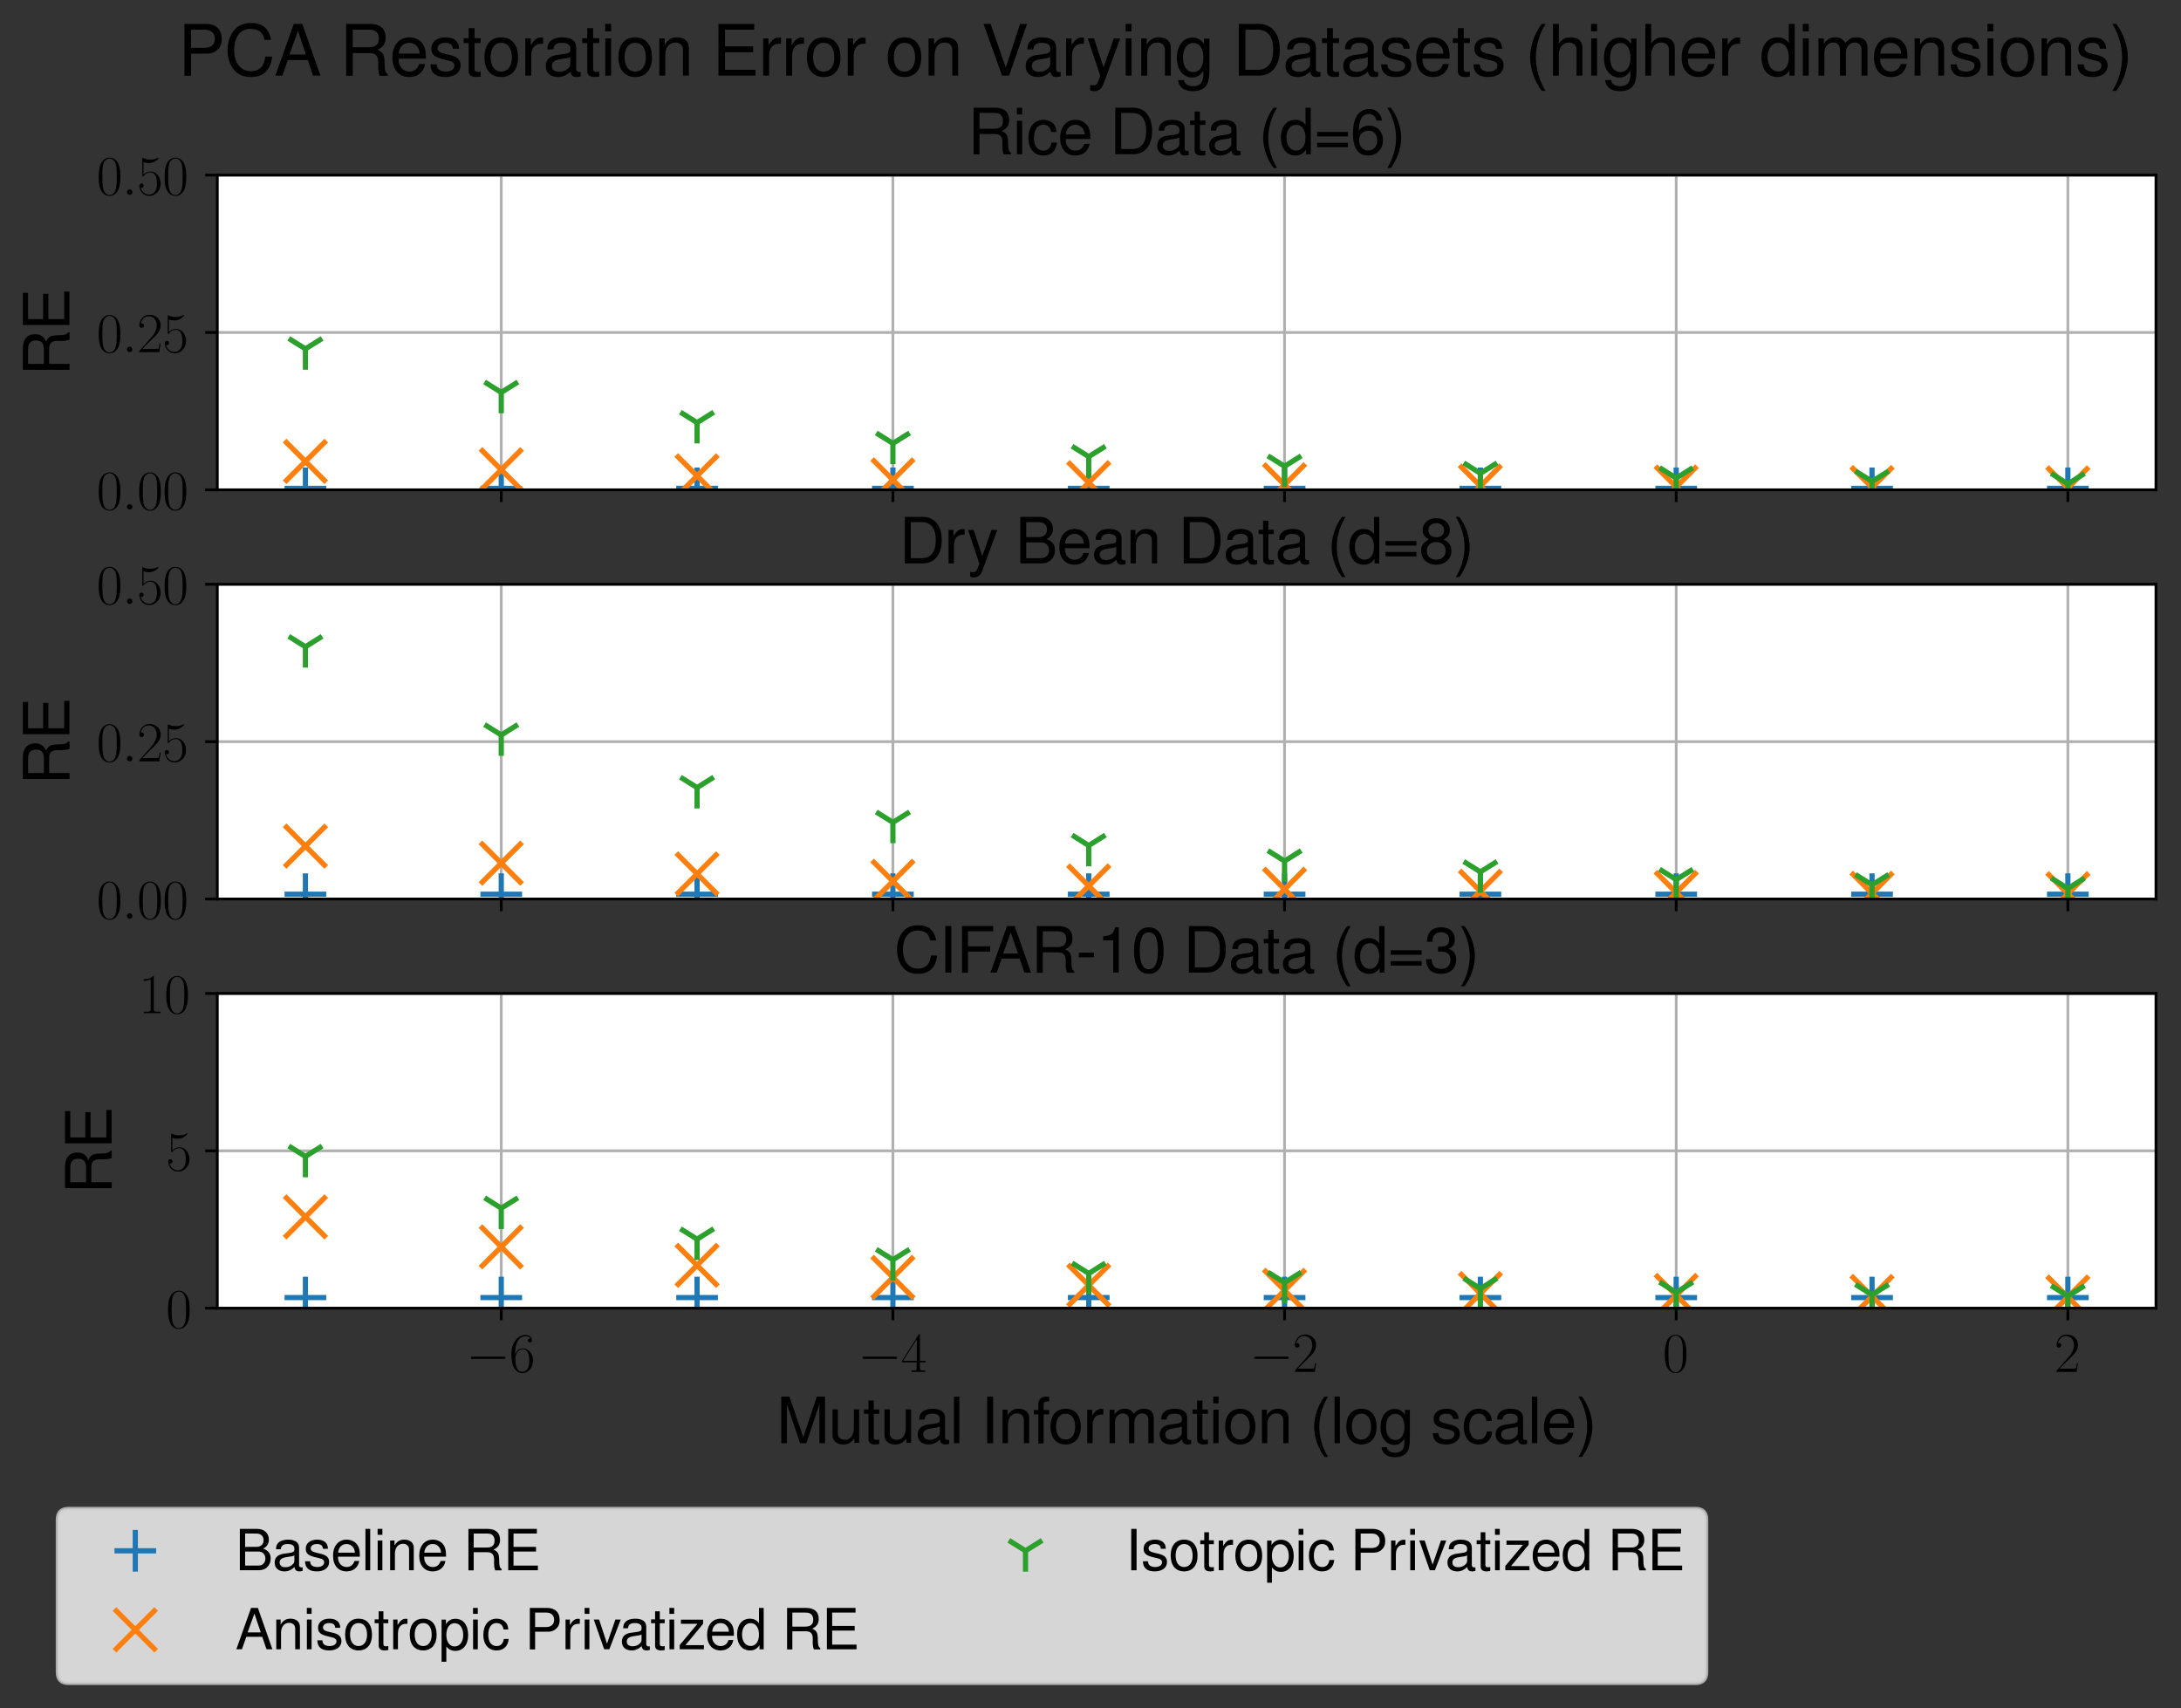 <?xml version="1.0" encoding="utf-8" standalone="no"?>
<!DOCTYPE svg PUBLIC "-//W3C//DTD SVG 1.1//EN"
  "http://www.w3.org/Graphics/SVG/1.1/DTD/svg11.dtd">
<svg xmlns:xlink="http://www.w3.org/1999/xlink" width="627.744pt" height="491.745pt" viewBox="0 0 627.744 491.745" xmlns="http://www.w3.org/2000/svg" version="1.1">
 <rect x="0" y="0" width="627.744" height="491.745" fill="#333333" stroke="none"/>
 <defs>
  <style type="text/css">*{stroke-linejoin: round; stroke-linecap: butt}</style>
 </defs>
 <g id="figure_1">
  <g id="patch_1">
   <path d="M 0 491.745 
L 627.744 491.745 
L 627.744 -0 
L 0 -0 
L 0 491.745 
z
" style="fill: none"/>
  </g>
  <g id="axes_1">
   <g id="patch_2">
    <path d="M 62.544 141 
L 620.544 141 
L 620.544 50.4 
L 62.544 50.4 
z
" style="fill: #ffffff"/>
   </g>
   <g id="matplotlib.axis_1">
    <g id="xtick_1">
     <g id="line2d_1">
      <path d="M 144.271 141 
L 144.271 50.4 
" clip-path="url(#p2410085394)" style="fill: none; stroke: #b0b0b0; stroke-width: 0.8; stroke-linecap: square"/>
     </g>
     <g id="line2d_2">
      <defs>
       <path id="ma0650cb9b7" d="M 0 0 
L 0 3.5 
" style="stroke: #000000; stroke-width: 0.8"/>
      </defs>
      <g>
       <use xlink:href="#ma0650cb9b7" x="144.271" y="141" style="stroke: #000000; stroke-width: 0.8"/>
      </g>
     </g>
    </g>
    <g id="xtick_2">
     <g id="line2d_3">
      <path d="M 256.999 141 
L 256.999 50.4 
" clip-path="url(#p2410085394)" style="fill: none; stroke: #b0b0b0; stroke-width: 0.8; stroke-linecap: square"/>
     </g>
     <g id="line2d_4">
      <g>
       <use xlink:href="#ma0650cb9b7" x="256.999" y="141" style="stroke: #000000; stroke-width: 0.8"/>
      </g>
     </g>
    </g>
    <g id="xtick_3">
     <g id="line2d_5">
      <path d="M 369.726 141 
L 369.726 50.4 
" clip-path="url(#p2410085394)" style="fill: none; stroke: #b0b0b0; stroke-width: 0.8; stroke-linecap: square"/>
     </g>
     <g id="line2d_6">
      <g>
       <use xlink:href="#ma0650cb9b7" x="369.726" y="141" style="stroke: #000000; stroke-width: 0.8"/>
      </g>
     </g>
    </g>
    <g id="xtick_4">
     <g id="line2d_7">
      <path d="M 482.453 141 
L 482.453 50.4 
" clip-path="url(#p2410085394)" style="fill: none; stroke: #b0b0b0; stroke-width: 0.8; stroke-linecap: square"/>
     </g>
     <g id="line2d_8">
      <g>
       <use xlink:href="#ma0650cb9b7" x="482.453" y="141" style="stroke: #000000; stroke-width: 0.8"/>
      </g>
     </g>
    </g>
    <g id="xtick_5">
     <g id="line2d_9">
      <path d="M 595.18 141 
L 595.18 50.4 
" clip-path="url(#p2410085394)" style="fill: none; stroke: #b0b0b0; stroke-width: 0.8; stroke-linecap: square"/>
     </g>
     <g id="line2d_10">
      <g>
       <use xlink:href="#ma0650cb9b7" x="595.18" y="141" style="stroke: #000000; stroke-width: 0.8"/>
      </g>
     </g>
    </g>
   </g>
   <g id="matplotlib.axis_2">
    <g id="ytick_1">
     <g id="line2d_11">
      <path d="M 62.544 141 
L 620.544 141 
" clip-path="url(#p2410085394)" style="fill: none; stroke: #b0b0b0; stroke-width: 0.8; stroke-linecap: square"/>
     </g>
     <g id="line2d_12">
      <defs>
       <path id="me2ffe227bd" d="M 0 0 
L -3.5 0 
" style="stroke: #000000; stroke-width: 0.8"/>
      </defs>
      <g>
       <use xlink:href="#me2ffe227bd" x="62.544" y="141" style="stroke: #000000; stroke-width: 0.8"/>
      </g>
     </g>
     <g id="text_1">
      <!-- $\mathdefault{0.00}$ -->
      <g transform="translate(27.797 146.679)scale(0.16 -0.16)">
       <defs>
        <path id="CMR17-30" d="M 2688 2025 
C 2688 2416 2682 3080 2413 3591 
C 2176 4039 1798 4198 1466 4198 
C 1158 4198 768 4058 525 3597 
C 269 3118 243 2524 243 2025 
C 243 1661 250 1106 448 619 
C 723 -39 1216 -128 1466 -128 
C 1760 -128 2208 -7 2470 600 
C 2662 1042 2688 1559 2688 2025 
z
M 1466 -26 
C 1056 -26 813 325 723 812 
C 653 1188 653 1738 653 2096 
C 653 2588 653 2997 736 3387 
C 858 3929 1216 4096 1466 4096 
C 1728 4096 2067 3923 2189 3400 
C 2272 3036 2278 2607 2278 2096 
C 2278 1680 2278 1169 2202 792 
C 2067 95 1690 -26 1466 -26 
z
" transform="scale(0.016)"/>
        <path id="CMMI12-3a" d="M 1178 307 
C 1178 492 1024 619 870 619 
C 685 619 557 466 557 313 
C 557 128 710 0 864 0 
C 1050 0 1178 153 1178 307 
z
" transform="scale(0.016)"/>
       </defs>
       <use xlink:href="#CMR17-30" transform="scale(0.996)"/>
       <use xlink:href="#CMMI12-3a" transform="translate(45.69 0)scale(0.996)"/>
       <use xlink:href="#CMR17-30" transform="translate(72.788 0)scale(0.996)"/>
       <use xlink:href="#CMR17-30" transform="translate(118.478 0)scale(0.996)"/>
      </g>
     </g>
    </g>
    <g id="ytick_2">
     <g id="line2d_13">
      <path d="M 62.544 95.7 
L 620.544 95.7 
" clip-path="url(#p2410085394)" style="fill: none; stroke: #b0b0b0; stroke-width: 0.8; stroke-linecap: square"/>
     </g>
     <g id="line2d_14">
      <g>
       <use xlink:href="#me2ffe227bd" x="62.544" y="95.7" style="stroke: #000000; stroke-width: 0.8"/>
      </g>
     </g>
     <g id="text_2">
      <!-- $\mathdefault{0.25}$ -->
      <g transform="translate(27.797 101.379)scale(0.16 -0.16)">
       <defs>
        <path id="CMR17-32" d="M 2669 989 
L 2554 989 
C 2490 536 2438 459 2413 420 
C 2381 369 1920 369 1830 369 
L 602 369 
C 832 619 1280 1072 1824 1597 
C 2214 1967 2669 2402 2669 3035 
C 2669 3790 2067 4224 1395 4224 
C 691 4224 262 3604 262 3030 
C 262 2780 448 2748 525 2748 
C 589 2748 781 2787 781 3010 
C 781 3207 614 3264 525 3264 
C 486 3264 448 3258 422 3245 
C 544 3790 915 4058 1306 4058 
C 1862 4058 2227 3617 2227 3035 
C 2227 2479 1901 2000 1536 1584 
L 262 146 
L 262 0 
L 2515 0 
L 2669 989 
z
" transform="scale(0.016)"/>
        <path id="CMR17-35" d="M 730 3692 
C 794 3666 1056 3584 1325 3584 
C 1920 3584 2246 3911 2432 4100 
C 2432 4157 2432 4192 2394 4192 
C 2387 4192 2374 4192 2323 4163 
C 2099 4058 1837 3973 1517 3973 
C 1325 3973 1037 3999 723 4139 
C 653 4171 640 4171 634 4171 
C 602 4171 595 4164 595 4037 
L 595 2203 
C 595 2089 595 2057 659 2057 
C 691 2057 704 2070 736 2114 
C 941 2401 1222 2522 1542 2522 
C 1766 2522 2246 2382 2246 1289 
C 2246 1085 2246 715 2054 421 
C 1894 159 1645 25 1370 25 
C 947 25 518 320 403 814 
C 429 807 480 795 506 795 
C 589 795 749 840 749 1038 
C 749 1210 627 1280 506 1280 
C 358 1280 262 1190 262 1011 
C 262 454 704 -128 1382 -128 
C 2042 -128 2669 440 2669 1264 
C 2669 2030 2170 2624 1549 2624 
C 1222 2624 947 2503 730 2274 
L 730 3692 
z
" transform="scale(0.016)"/>
       </defs>
       <use xlink:href="#CMR17-30" transform="scale(0.996)"/>
       <use xlink:href="#CMMI12-3a" transform="translate(45.69 0)scale(0.996)"/>
       <use xlink:href="#CMR17-32" transform="translate(72.788 0)scale(0.996)"/>
       <use xlink:href="#CMR17-35" transform="translate(118.478 0)scale(0.996)"/>
      </g>
     </g>
    </g>
    <g id="ytick_3">
     <g id="line2d_15">
      <path d="M 62.544 50.4 
L 620.544 50.4 
" clip-path="url(#p2410085394)" style="fill: none; stroke: #b0b0b0; stroke-width: 0.8; stroke-linecap: square"/>
     </g>
     <g id="line2d_16">
      <g>
       <use xlink:href="#me2ffe227bd" x="62.544" y="50.4" style="stroke: #000000; stroke-width: 0.8"/>
      </g>
     </g>
     <g id="text_3">
      <!-- $\mathdefault{0.50}$ -->
      <g transform="translate(27.797 56.079)scale(0.16 -0.16)">
       <use xlink:href="#CMR17-30" transform="scale(0.996)"/>
       <use xlink:href="#CMMI12-3a" transform="translate(45.69 0)scale(0.996)"/>
       <use xlink:href="#CMR17-35" transform="translate(72.788 0)scale(0.996)"/>
       <use xlink:href="#CMR17-30" transform="translate(118.478 0)scale(0.996)"/>
      </g>
     </g>
    </g>
    <g id="text_4">
     <!-- RE -->
     <g transform="translate(19.977 108.154)rotate(-90)scale(0.18 -0.18)">
      <defs>
       <path id="NimbusSanL-Regu-52" d="M 1190 2034 
L 2726 2034 
C 3258 2034 3494 1774 3494 1187 
L 3488 762 
C 3488 468 3539 181 3622 -14 
L 4346 -14 
L 4346 136 
C 4122 292 4077 462 4064 1093 
C 4058 1873 3936 2108 3430 2329 
C 3955 2583 4166 2906 4166 3434 
C 4166 4233 3661 4672 2746 4672 
L 595 4672 
L 595 -14 
L 1190 -14 
L 1190 2034 
z
M 1190 2560 
L 1190 4146 
L 2630 4146 
C 2963 4146 3155 4096 3302 3969 
C 3462 3836 3546 3628 3546 3350 
C 3546 2806 3264 2560 2630 2560 
L 1190 2560 
z
" transform="scale(0.016)"/>
       <path id="NimbusSanL-Regu-45" d="M 1171 2112 
L 3712 2112 
L 3712 2638 
L 1171 2638 
L 1171 4146 
L 3808 4146 
L 3808 4672 
L 576 4672 
L 576 0 
L 3923 0 
L 3923 526 
L 1171 526 
L 1171 2112 
z
" transform="scale(0.016)"/>
      </defs>
      <use xlink:href="#NimbusSanL-Regu-52" transform="scale(0.996)"/>
      <use xlink:href="#NimbusSanL-Regu-45" transform="translate(71.93 0)scale(0.996)"/>
     </g>
    </g>
   </g>
   <g id="line2d_17">
    <defs>
     <path id="mac03e38728" d="M -6 0 
L 6 0 
M 0 6 
L 0 -6 
" style="stroke: #1f77b4; stroke-width: 1.5"/>
    </defs>
    <g clip-path="url(#p2410085394)">
     <use xlink:href="#mac03e38728" x="87.908" y="140.578" style="fill: #1f77b4; stroke: #1f77b4; stroke-width: 1.5"/>
     <use xlink:href="#mac03e38728" x="144.271" y="140.578" style="fill: #1f77b4; stroke: #1f77b4; stroke-width: 1.5"/>
     <use xlink:href="#mac03e38728" x="200.635" y="140.578" style="fill: #1f77b4; stroke: #1f77b4; stroke-width: 1.5"/>
     <use xlink:href="#mac03e38728" x="256.999" y="140.578" style="fill: #1f77b4; stroke: #1f77b4; stroke-width: 1.5"/>
     <use xlink:href="#mac03e38728" x="313.362" y="140.578" style="fill: #1f77b4; stroke: #1f77b4; stroke-width: 1.5"/>
     <use xlink:href="#mac03e38728" x="369.726" y="140.578" style="fill: #1f77b4; stroke: #1f77b4; stroke-width: 1.5"/>
     <use xlink:href="#mac03e38728" x="426.09" y="140.578" style="fill: #1f77b4; stroke: #1f77b4; stroke-width: 1.5"/>
     <use xlink:href="#mac03e38728" x="482.453" y="140.578" style="fill: #1f77b4; stroke: #1f77b4; stroke-width: 1.5"/>
     <use xlink:href="#mac03e38728" x="538.817" y="140.578" style="fill: #1f77b4; stroke: #1f77b4; stroke-width: 1.5"/>
     <use xlink:href="#mac03e38728" x="595.18" y="140.578" style="fill: #1f77b4; stroke: #1f77b4; stroke-width: 1.5"/>
    </g>
   </g>
   <g id="line2d_18">
    <defs>
     <path id="m84f954bc87" d="M -6 6 
L 6 -6 
M -6 -6 
L 6 6 
" style="stroke: #ff7f0e; stroke-width: 1.5"/>
    </defs>
    <g clip-path="url(#p2410085394)">
     <use xlink:href="#m84f954bc87" x="87.908" y="132.82" style="fill: #ff7f0e; stroke: #ff7f0e; stroke-width: 1.5"/>
     <use xlink:href="#m84f954bc87" x="144.271" y="135.216" style="fill: #ff7f0e; stroke: #ff7f0e; stroke-width: 1.5"/>
     <use xlink:href="#m84f954bc87" x="200.635" y="136.978" style="fill: #ff7f0e; stroke: #ff7f0e; stroke-width: 1.5"/>
     <use xlink:href="#m84f954bc87" x="256.999" y="138.133" style="fill: #ff7f0e; stroke: #ff7f0e; stroke-width: 1.5"/>
     <use xlink:href="#m84f954bc87" x="313.362" y="138.934" style="fill: #ff7f0e; stroke: #ff7f0e; stroke-width: 1.5"/>
     <use xlink:href="#m84f954bc87" x="369.726" y="139.539" style="fill: #ff7f0e; stroke: #ff7f0e; stroke-width: 1.5"/>
     <use xlink:href="#m84f954bc87" x="426.09" y="139.903" style="fill: #ff7f0e; stroke: #ff7f0e; stroke-width: 1.5"/>
     <use xlink:href="#m84f954bc87" x="482.453" y="140.177" style="fill: #ff7f0e; stroke: #ff7f0e; stroke-width: 1.5"/>
     <use xlink:href="#m84f954bc87" x="538.817" y="140.337" style="fill: #ff7f0e; stroke: #ff7f0e; stroke-width: 1.5"/>
     <use xlink:href="#m84f954bc87" x="595.18" y="140.444" style="fill: #ff7f0e; stroke: #ff7f0e; stroke-width: 1.5"/>
    </g>
   </g>
   <g id="line2d_19">
    <defs>
     <path id="meb8aace9c7" d="M 0 0 
L 0 6 
M 0 0 
L 4.8 -3 
M 0 0 
L -4.8 -3 
" style="stroke: #2ca02c; stroke-width: 1.5"/>
    </defs>
    <g clip-path="url(#p2410085394)">
     <use xlink:href="#meb8aace9c7" x="87.908" y="100.424" style="fill: #2ca02c; stroke: #2ca02c; stroke-width: 1.5"/>
     <use xlink:href="#meb8aace9c7" x="144.271" y="112.951" style="fill: #2ca02c; stroke: #2ca02c; stroke-width: 1.5"/>
     <use xlink:href="#meb8aace9c7" x="200.635" y="121.648" style="fill: #2ca02c; stroke: #2ca02c; stroke-width: 1.5"/>
     <use xlink:href="#meb8aace9c7" x="256.999" y="127.625" style="fill: #2ca02c; stroke: #2ca02c; stroke-width: 1.5"/>
     <use xlink:href="#meb8aace9c7" x="313.362" y="131.451" style="fill: #2ca02c; stroke: #2ca02c; stroke-width: 1.5"/>
     <use xlink:href="#meb8aace9c7" x="369.726" y="134.216" style="fill: #2ca02c; stroke: #2ca02c; stroke-width: 1.5"/>
     <use xlink:href="#meb8aace9c7" x="426.09" y="136.252" style="fill: #2ca02c; stroke: #2ca02c; stroke-width: 1.5"/>
     <use xlink:href="#meb8aace9c7" x="482.453" y="137.623" style="fill: #2ca02c; stroke: #2ca02c; stroke-width: 1.5"/>
     <use xlink:href="#meb8aace9c7" x="538.817" y="138.578" style="fill: #2ca02c; stroke: #2ca02c; stroke-width: 1.5"/>
     <use xlink:href="#meb8aace9c7" x="595.18" y="139.285" style="fill: #2ca02c; stroke: #2ca02c; stroke-width: 1.5"/>
    </g>
   </g>
   <g id="patch_3">
    <path d="M 62.544 141 
L 62.544 50.4 
" style="fill: none; stroke: #000000; stroke-width: 0.8; stroke-linejoin: miter; stroke-linecap: square"/>
   </g>
   <g id="patch_4">
    <path d="M 620.544 141 
L 620.544 50.4 
" style="fill: none; stroke: #000000; stroke-width: 0.8; stroke-linejoin: miter; stroke-linecap: square"/>
   </g>
   <g id="patch_5">
    <path d="M 62.544 141 
L 620.544 141 
" style="fill: none; stroke: #000000; stroke-width: 0.8; stroke-linejoin: miter; stroke-linecap: square"/>
   </g>
   <g id="patch_6">
    <path d="M 62.544 50.4 
L 620.544 50.4 
" style="fill: none; stroke: #000000; stroke-width: 0.8; stroke-linejoin: miter; stroke-linecap: square"/>
   </g>
   <g id="text_5">
    <!-- Rice Data (d=6) -->
    <g transform="translate(278.511 44.4)scale(0.18 -0.18)">
     <defs>
      <path id="NimbusSanL-Regu-69" d="M 960 3359 
L 429 3359 
L 429 0 
L 960 0 
L 960 3359 
z
M 960 4672 
L 422 4672 
L 422 3999 
L 960 3999 
L 960 4672 
z
" transform="scale(0.016)"/>
      <path id="NimbusSanL-Regu-63" d="M 3014 2236 
C 2989 2562 2918 2773 2790 2958 
C 2560 3271 2157 3456 1690 3456 
C 787 3456 198 2742 198 1632 
C 198 554 774 -128 1683 -128 
C 2483 -128 2989 350 3053 1167 
L 2515 1167 
C 2426 632 2150 365 1696 365 
C 1107 365 755 843 755 1632 
C 755 2466 1101 2962 1683 2962 
C 2131 2962 2413 2701 2477 2236 
L 3014 2236 
z
" transform="scale(0.016)"/>
      <path id="NimbusSanL-Regu-65" d="M 3283 1529 
C 3283 2034 3245 2338 3149 2584 
C 2931 3127 2419 3456 1792 3456 
C 858 3456 256 2742 256 1645 
C 256 547 838 -128 1779 -128 
C 2547 -128 3078 310 3213 1044 
L 2675 1044 
C 2528 598 2227 365 1798 365 
C 1459 365 1171 520 992 805 
C 864 998 819 1193 813 1529 
L 3283 1529 
z
M 826 1984 
C 870 2577 1248 2962 1786 2962 
C 2310 2962 2714 2530 2714 1984 
C 2714 1984 2714 1984 2707 1984 
L 826 1984 
z
" transform="scale(0.016)"/>
      <path id="NimbusSanL-Regu-44" d="M 570 0 
L 2368 0 
C 3546 0 4269 885 4269 2339 
C 4269 3787 3552 4672 2368 4672 
L 570 4672 
L 570 0 
z
M 1165 526 
L 1165 4146 
L 2266 4146 
C 3187 4146 3674 3524 3674 2333 
C 3674 1154 3187 526 2266 526 
L 1165 526 
z
" transform="scale(0.016)"/>
      <path id="NimbusSanL-Regu-61" d="M 3424 333 
C 3366 320 3341 320 3309 320 
C 3123 320 3021 415 3021 581 
L 3021 2545 
C 3021 3137 2586 3456 1760 3456 
C 1274 3456 870 3316 646 3066 
C 493 2893 429 2702 416 2370 
L 954 2370 
C 998 2777 1242 2962 1741 2962 
C 2221 2962 2490 2783 2490 2465 
L 2490 2325 
C 2490 2101 2355 2006 1933 1955 
C 1178 1860 1062 1834 858 1751 
C 467 1592 269 1292 269 859 
C 269 254 691 -128 1370 -128 
C 1792 -128 2131 19 2509 365 
C 2547 25 2714 -128 3059 -128 
C 3168 -128 3251 -116 3424 -70 
L 3424 333 
z
M 2490 1072 
C 2490 893 2438 785 2278 639 
C 2061 441 1798 340 1485 340 
C 1069 340 826 537 826 874 
C 826 1225 1062 1403 1632 1486 
C 2195 1562 2310 1588 2490 1670 
L 2490 1072 
z
" transform="scale(0.016)"/>
      <path id="NimbusSanL-Regu-74" d="M 1626 3380 
L 1075 3380 
L 1075 4288 
L 544 4288 
L 544 3380 
L 90 3380 
L 90 2944 
L 544 2944 
L 544 404 
C 544 64 774 -128 1190 -128 
C 1318 -128 1446 -116 1626 -83 
L 1626 366 
C 1555 346 1472 340 1370 340 
C 1139 340 1075 404 1075 641 
L 1075 2944 
L 1626 2944 
L 1626 3380 
z
" transform="scale(0.016)"/>
      <path id="NimbusSanL-Regu-28" d="M 1510 4672 
C 870 3830 467 2660 467 1651 
C 467 636 870 -534 1510 -1376 
L 1862 -1376 
C 1299 -457 986 623 986 1651 
C 986 2673 1299 3759 1862 4672 
L 1510 4672 
z
" transform="scale(0.016)"/>
      <path id="NimbusSanL-Regu-64" d="M 3168 4672 
L 2637 4672 
L 2637 2937 
C 2413 3276 2054 3456 1606 3456 
C 736 3456 166 2761 166 1695 
C 166 566 723 -128 1626 -128 
C 2086 -128 2406 45 2694 461 
L 2694 -2 
L 3168 -2 
L 3168 4672 
z
M 1696 2956 
C 2272 2956 2637 2447 2637 1651 
C 2637 881 2266 372 1702 372 
C 1114 372 723 887 723 1664 
C 723 2440 1114 2956 1696 2956 
z
" transform="scale(0.016)"/>
      <path id="NimbusSanL-Regu-3d" d="M 3418 2241 
L 320 2241 
L 320 1792 
L 3418 1792 
L 3418 2241 
z
M 3418 1152 
L 320 1152 
L 320 704 
L 3418 704 
L 3418 1152 
z
" transform="scale(0.016)"/>
      <path id="NimbusSanL-Regu-36" d="M 3187 3382 
C 3078 4111 2592 4544 1901 4544 
C 1402 4544 954 4302 685 3900 
C 403 3460 275 2904 275 2081 
C 275 1321 390 836 659 434 
C 902 69 1299 -128 1798 -128 
C 2662 -128 3283 518 3283 1415 
C 3283 2268 2707 2868 1894 2868 
C 1446 2868 1094 2695 851 2362 
C 858 3444 1216 4044 1862 4044 
C 2259 4044 2534 3803 2624 3382 
L 3187 3382 
z
M 1824 2368 
C 2368 2368 2707 1986 2707 1370 
C 2707 793 2323 372 1805 372 
C 1280 372 883 813 883 1402 
C 883 1973 1267 2368 1824 2368 
z
" transform="scale(0.016)"/>
      <path id="NimbusSanL-Regu-29" d="M 595 -1376 
C 1235 -534 1638 636 1638 1644 
C 1638 2660 1235 3830 595 4672 
L 243 4672 
C 806 3753 1120 2673 1120 1644 
C 1120 623 806 -464 243 -1376 
L 595 -1376 
z
" transform="scale(0.016)"/>
     </defs>
     <use xlink:href="#NimbusSanL-Regu-52" transform="scale(0.996)"/>
     <use xlink:href="#NimbusSanL-Regu-69" transform="translate(71.93 0)scale(0.996)"/>
     <use xlink:href="#NimbusSanL-Regu-63" transform="translate(94.047 0)scale(0.996)"/>
     <use xlink:href="#NimbusSanL-Regu-65" transform="translate(143.86 0)scale(0.996)"/>
     <use xlink:href="#NimbusSanL-Regu-44" transform="translate(226.947 0)scale(0.996)"/>
     <use xlink:href="#NimbusSanL-Regu-61" transform="translate(298.877 0)scale(0.996)"/>
     <use xlink:href="#NimbusSanL-Regu-74" transform="translate(354.268 0)scale(0.996)"/>
     <use xlink:href="#NimbusSanL-Regu-61" transform="translate(381.964 0)scale(0.996)"/>
     <use xlink:href="#NimbusSanL-Regu-28" transform="translate(465.05 0)scale(0.996)"/>
     <use xlink:href="#NimbusSanL-Regu-64" transform="translate(498.226 0)scale(0.996)"/>
     <use xlink:href="#NimbusSanL-Regu-3d" transform="translate(553.617 0)scale(0.996)"/>
     <use xlink:href="#NimbusSanL-Regu-36" transform="translate(611.799 0)scale(0.996)"/>
     <use xlink:href="#NimbusSanL-Regu-29" transform="translate(667.191 0)scale(0.996)"/>
    </g>
   </g>
  </g>
  <g id="axes_2">
   <g id="patch_7">
    <path d="M 62.544 258.78 
L 620.544 258.78 
L 620.544 168.18 
L 62.544 168.18 
z
" style="fill: #ffffff"/>
   </g>
   <g id="matplotlib.axis_3">
    <g id="xtick_6">
     <g id="line2d_20">
      <path d="M 144.271 258.78 
L 144.271 168.18 
" clip-path="url(#pcae8dabd06)" style="fill: none; stroke: #b0b0b0; stroke-width: 0.8; stroke-linecap: square"/>
     </g>
     <g id="line2d_21">
      <g>
       <use xlink:href="#ma0650cb9b7" x="144.271" y="258.78" style="stroke: #000000; stroke-width: 0.8"/>
      </g>
     </g>
    </g>
    <g id="xtick_7">
     <g id="line2d_22">
      <path d="M 256.999 258.78 
L 256.999 168.18 
" clip-path="url(#pcae8dabd06)" style="fill: none; stroke: #b0b0b0; stroke-width: 0.8; stroke-linecap: square"/>
     </g>
     <g id="line2d_23">
      <g>
       <use xlink:href="#ma0650cb9b7" x="256.999" y="258.78" style="stroke: #000000; stroke-width: 0.8"/>
      </g>
     </g>
    </g>
    <g id="xtick_8">
     <g id="line2d_24">
      <path d="M 369.726 258.78 
L 369.726 168.18 
" clip-path="url(#pcae8dabd06)" style="fill: none; stroke: #b0b0b0; stroke-width: 0.8; stroke-linecap: square"/>
     </g>
     <g id="line2d_25">
      <g>
       <use xlink:href="#ma0650cb9b7" x="369.726" y="258.78" style="stroke: #000000; stroke-width: 0.8"/>
      </g>
     </g>
    </g>
    <g id="xtick_9">
     <g id="line2d_26">
      <path d="M 482.453 258.78 
L 482.453 168.18 
" clip-path="url(#pcae8dabd06)" style="fill: none; stroke: #b0b0b0; stroke-width: 0.8; stroke-linecap: square"/>
     </g>
     <g id="line2d_27">
      <g>
       <use xlink:href="#ma0650cb9b7" x="482.453" y="258.78" style="stroke: #000000; stroke-width: 0.8"/>
      </g>
     </g>
    </g>
    <g id="xtick_10">
     <g id="line2d_28">
      <path d="M 595.18 258.78 
L 595.18 168.18 
" clip-path="url(#pcae8dabd06)" style="fill: none; stroke: #b0b0b0; stroke-width: 0.8; stroke-linecap: square"/>
     </g>
     <g id="line2d_29">
      <g>
       <use xlink:href="#ma0650cb9b7" x="595.18" y="258.78" style="stroke: #000000; stroke-width: 0.8"/>
      </g>
     </g>
    </g>
   </g>
   <g id="matplotlib.axis_4">
    <g id="ytick_4">
     <g id="line2d_30">
      <path d="M 62.544 258.78 
L 620.544 258.78 
" clip-path="url(#pcae8dabd06)" style="fill: none; stroke: #b0b0b0; stroke-width: 0.8; stroke-linecap: square"/>
     </g>
     <g id="line2d_31">
      <g>
       <use xlink:href="#me2ffe227bd" x="62.544" y="258.78" style="stroke: #000000; stroke-width: 0.8"/>
      </g>
     </g>
     <g id="text_6">
      <!-- $\mathdefault{0.00}$ -->
      <g transform="translate(27.797 264.459)scale(0.16 -0.16)">
       <use xlink:href="#CMR17-30" transform="scale(0.996)"/>
       <use xlink:href="#CMMI12-3a" transform="translate(45.69 0)scale(0.996)"/>
       <use xlink:href="#CMR17-30" transform="translate(72.788 0)scale(0.996)"/>
       <use xlink:href="#CMR17-30" transform="translate(118.478 0)scale(0.996)"/>
      </g>
     </g>
    </g>
    <g id="ytick_5">
     <g id="line2d_32">
      <path d="M 62.544 213.48 
L 620.544 213.48 
" clip-path="url(#pcae8dabd06)" style="fill: none; stroke: #b0b0b0; stroke-width: 0.8; stroke-linecap: square"/>
     </g>
     <g id="line2d_33">
      <g>
       <use xlink:href="#me2ffe227bd" x="62.544" y="213.48" style="stroke: #000000; stroke-width: 0.8"/>
      </g>
     </g>
     <g id="text_7">
      <!-- $\mathdefault{0.25}$ -->
      <g transform="translate(27.797 219.159)scale(0.16 -0.16)">
       <use xlink:href="#CMR17-30" transform="scale(0.996)"/>
       <use xlink:href="#CMMI12-3a" transform="translate(45.69 0)scale(0.996)"/>
       <use xlink:href="#CMR17-32" transform="translate(72.788 0)scale(0.996)"/>
       <use xlink:href="#CMR17-35" transform="translate(118.478 0)scale(0.996)"/>
      </g>
     </g>
    </g>
    <g id="ytick_6">
     <g id="line2d_34">
      <path d="M 62.544 168.18 
L 620.544 168.18 
" clip-path="url(#pcae8dabd06)" style="fill: none; stroke: #b0b0b0; stroke-width: 0.8; stroke-linecap: square"/>
     </g>
     <g id="line2d_35">
      <g>
       <use xlink:href="#me2ffe227bd" x="62.544" y="168.18" style="stroke: #000000; stroke-width: 0.8"/>
      </g>
     </g>
     <g id="text_8">
      <!-- $\mathdefault{0.50}$ -->
      <g transform="translate(27.797 173.859)scale(0.16 -0.16)">
       <use xlink:href="#CMR17-30" transform="scale(0.996)"/>
       <use xlink:href="#CMMI12-3a" transform="translate(45.69 0)scale(0.996)"/>
       <use xlink:href="#CMR17-35" transform="translate(72.788 0)scale(0.996)"/>
       <use xlink:href="#CMR17-30" transform="translate(118.478 0)scale(0.996)"/>
      </g>
     </g>
    </g>
    <g id="text_9">
     <!-- RE -->
     <g transform="translate(19.977 225.934)rotate(-90)scale(0.18 -0.18)">
      <use xlink:href="#NimbusSanL-Regu-52" transform="scale(0.996)"/>
      <use xlink:href="#NimbusSanL-Regu-45" transform="translate(71.93 0)scale(0.996)"/>
     </g>
    </g>
   </g>
   <g id="line2d_36">
    <g clip-path="url(#pcae8dabd06)">
     <use xlink:href="#mac03e38728" x="87.908" y="257.399" style="fill: #1f77b4; stroke: #1f77b4; stroke-width: 1.5"/>
     <use xlink:href="#mac03e38728" x="144.271" y="257.399" style="fill: #1f77b4; stroke: #1f77b4; stroke-width: 1.5"/>
     <use xlink:href="#mac03e38728" x="200.635" y="257.399" style="fill: #1f77b4; stroke: #1f77b4; stroke-width: 1.5"/>
     <use xlink:href="#mac03e38728" x="256.999" y="257.399" style="fill: #1f77b4; stroke: #1f77b4; stroke-width: 1.5"/>
     <use xlink:href="#mac03e38728" x="313.362" y="257.399" style="fill: #1f77b4; stroke: #1f77b4; stroke-width: 1.5"/>
     <use xlink:href="#mac03e38728" x="369.726" y="257.399" style="fill: #1f77b4; stroke: #1f77b4; stroke-width: 1.5"/>
     <use xlink:href="#mac03e38728" x="426.09" y="257.399" style="fill: #1f77b4; stroke: #1f77b4; stroke-width: 1.5"/>
     <use xlink:href="#mac03e38728" x="482.453" y="257.399" style="fill: #1f77b4; stroke: #1f77b4; stroke-width: 1.5"/>
     <use xlink:href="#mac03e38728" x="538.817" y="257.399" style="fill: #1f77b4; stroke: #1f77b4; stroke-width: 1.5"/>
     <use xlink:href="#mac03e38728" x="595.18" y="257.399" style="fill: #1f77b4; stroke: #1f77b4; stroke-width: 1.5"/>
    </g>
   </g>
   <g id="line2d_37">
    <g clip-path="url(#pcae8dabd06)">
     <use xlink:href="#m84f954bc87" x="87.908" y="243.558" style="fill: #ff7f0e; stroke: #ff7f0e; stroke-width: 1.5"/>
     <use xlink:href="#m84f954bc87" x="144.271" y="248.457" style="fill: #ff7f0e; stroke: #ff7f0e; stroke-width: 1.5"/>
     <use xlink:href="#m84f954bc87" x="200.635" y="251.551" style="fill: #ff7f0e; stroke: #ff7f0e; stroke-width: 1.5"/>
     <use xlink:href="#m84f954bc87" x="256.999" y="253.678" style="fill: #ff7f0e; stroke: #ff7f0e; stroke-width: 1.5"/>
     <use xlink:href="#m84f954bc87" x="313.362" y="255.028" style="fill: #ff7f0e; stroke: #ff7f0e; stroke-width: 1.5"/>
     <use xlink:href="#m84f954bc87" x="369.726" y="255.962" style="fill: #ff7f0e; stroke: #ff7f0e; stroke-width: 1.5"/>
     <use xlink:href="#m84f954bc87" x="426.09" y="256.551" style="fill: #ff7f0e; stroke: #ff7f0e; stroke-width: 1.5"/>
     <use xlink:href="#m84f954bc87" x="482.453" y="256.924" style="fill: #ff7f0e; stroke: #ff7f0e; stroke-width: 1.5"/>
     <use xlink:href="#m84f954bc87" x="538.817" y="257.144" style="fill: #ff7f0e; stroke: #ff7f0e; stroke-width: 1.5"/>
     <use xlink:href="#m84f954bc87" x="595.18" y="257.26" style="fill: #ff7f0e; stroke: #ff7f0e; stroke-width: 1.5"/>
    </g>
   </g>
   <g id="line2d_38">
    <g clip-path="url(#pcae8dabd06)">
     <use xlink:href="#meb8aace9c7" x="87.908" y="186.169" style="fill: #2ca02c; stroke: #2ca02c; stroke-width: 1.5"/>
     <use xlink:href="#meb8aace9c7" x="144.271" y="211.567" style="fill: #2ca02c; stroke: #2ca02c; stroke-width: 1.5"/>
     <use xlink:href="#meb8aace9c7" x="200.635" y="226.71" style="fill: #2ca02c; stroke: #2ca02c; stroke-width: 1.5"/>
     <use xlink:href="#meb8aace9c7" x="256.999" y="236.719" style="fill: #2ca02c; stroke: #2ca02c; stroke-width: 1.5"/>
     <use xlink:href="#meb8aace9c7" x="313.362" y="243.381" style="fill: #2ca02c; stroke: #2ca02c; stroke-width: 1.5"/>
     <use xlink:href="#meb8aace9c7" x="369.726" y="247.847" style="fill: #2ca02c; stroke: #2ca02c; stroke-width: 1.5"/>
     <use xlink:href="#meb8aace9c7" x="426.09" y="250.971" style="fill: #2ca02c; stroke: #2ca02c; stroke-width: 1.5"/>
     <use xlink:href="#meb8aace9c7" x="482.453" y="253.206" style="fill: #2ca02c; stroke: #2ca02c; stroke-width: 1.5"/>
     <use xlink:href="#meb8aace9c7" x="538.817" y="254.718" style="fill: #2ca02c; stroke: #2ca02c; stroke-width: 1.5"/>
     <use xlink:href="#meb8aace9c7" x="595.18" y="255.752" style="fill: #2ca02c; stroke: #2ca02c; stroke-width: 1.5"/>
    </g>
   </g>
   <g id="patch_8">
    <path d="M 62.544 258.78 
L 62.544 168.18 
" style="fill: none; stroke: #000000; stroke-width: 0.8; stroke-linejoin: miter; stroke-linecap: square"/>
   </g>
   <g id="patch_9">
    <path d="M 620.544 258.78 
L 620.544 168.18 
" style="fill: none; stroke: #000000; stroke-width: 0.8; stroke-linejoin: miter; stroke-linecap: square"/>
   </g>
   <g id="patch_10">
    <path d="M 62.544 258.78 
L 620.544 258.78 
" style="fill: none; stroke: #000000; stroke-width: 0.8; stroke-linejoin: miter; stroke-linecap: square"/>
   </g>
   <g id="patch_11">
    <path d="M 62.544 168.18 
L 620.544 168.18 
" style="fill: none; stroke: #000000; stroke-width: 0.8; stroke-linejoin: miter; stroke-linecap: square"/>
   </g>
   <g id="text_10">
    <!-- Dry Bean Data (d=8) -->
    <g transform="translate(258.803 162.18)scale(0.18 -0.18)">
     <defs>
      <path id="NimbusSanL-Regu-72" d="M 442 3359 
L 442 0 
L 979 0 
L 979 1741 
C 979 2221 1101 2535 1357 2720 
C 1523 2842 1683 2880 2054 2880 
L 2054 3432 
C 1965 3444 1920 3444 1850 3444 
C 1504 3444 1242 3240 934 2746 
L 934 3359 
L 442 3359 
z
" transform="scale(0.016)"/>
      <path id="NimbusSanL-Regu-79" d="M 2483 3360 
L 1555 738 
L 698 3360 
L 128 3360 
L 1261 -21 
L 1056 -554 
C 973 -792 851 -882 627 -882 
C 550 -882 461 -869 346 -843 
L 346 -1325 
C 454 -1382 563 -1408 704 -1408 
C 877 -1408 1062 -1350 1203 -1247 
C 1370 -1125 1466 -983 1568 -713 
L 3059 3360 
L 2483 3360 
z
" transform="scale(0.016)"/>
      <path id="NimbusSanL-Regu-42" d="M 506 0 
L 2611 0 
C 3053 0 3379 121 3629 388 
C 3859 629 3987 959 3987 1322 
C 3987 1881 3731 2217 3136 2446 
C 3558 2647 3782 2996 3782 3475 
C 3782 3817 3654 4122 3411 4342 
C 3168 4568 2848 4672 2400 4672 
L 506 4672 
L 506 0 
z
M 1101 2638 
L 1101 4146 
L 2253 4146 
C 2586 4146 2771 4100 2931 3977 
C 3098 3847 3187 3652 3187 3391 
C 3187 3138 3098 2937 2931 2806 
C 2771 2683 2586 2638 2253 2638 
L 1101 2638 
z
M 1101 526 
L 1101 2112 
L 2554 2112 
C 2842 2112 3034 2042 3174 1891 
C 3315 1745 3392 1543 3392 1316 
C 3392 1095 3315 893 3174 747 
C 3034 595 2842 526 2554 526 
L 1101 526 
z
" transform="scale(0.016)"/>
      <path id="NimbusSanL-Regu-6e" d="M 448 3359 
L 448 0 
L 986 0 
L 986 1853 
C 986 2539 1344 2988 1894 2988 
C 2317 2988 2586 2731 2586 2327 
L 2586 0 
L 3117 0 
L 3117 2539 
C 3117 3097 2701 3456 2054 3456 
C 1555 3456 1235 3263 941 2796 
L 941 3359 
L 448 3359 
z
" transform="scale(0.016)"/>
      <path id="NimbusSanL-Regu-38" d="M 2502 2399 
C 2970 2680 3123 2910 3123 3338 
C 3123 4046 2566 4544 1760 4544 
C 960 4544 397 4046 397 3338 
C 397 2917 550 2687 1011 2399 
C 493 2150 237 1774 237 1276 
C 237 446 864 -128 1760 -128 
C 2656 -128 3283 447 3283 1270 
C 3283 1774 3027 2150 2502 2399 
z
M 1760 4044 
C 2240 4044 2547 3764 2547 3325 
C 2547 2904 2234 2624 1760 2624 
C 1286 2624 973 2904 973 3331 
C 973 3764 1286 4044 1760 4044 
z
M 1760 2149 
C 2323 2149 2707 1792 2707 1263 
C 2707 729 2323 372 1747 372 
C 1197 372 813 735 813 1263 
C 813 1792 1197 2149 1760 2149 
z
" transform="scale(0.016)"/>
     </defs>
     <use xlink:href="#NimbusSanL-Regu-44" transform="scale(0.996)"/>
     <use xlink:href="#NimbusSanL-Regu-72" transform="translate(71.93 0)scale(0.996)"/>
     <use xlink:href="#NimbusSanL-Regu-79" transform="translate(108.093 0)scale(0.996)"/>
     <use xlink:href="#NimbusSanL-Regu-42" transform="translate(185.602 0)scale(0.996)"/>
     <use xlink:href="#NimbusSanL-Regu-65" transform="translate(252.052 0)scale(0.996)"/>
     <use xlink:href="#NimbusSanL-Regu-61" transform="translate(307.443 0)scale(0.996)"/>
     <use xlink:href="#NimbusSanL-Regu-6e" transform="translate(362.835 0)scale(0.996)"/>
     <use xlink:href="#NimbusSanL-Regu-44" transform="translate(445.922 0)scale(0.996)"/>
     <use xlink:href="#NimbusSanL-Regu-61" transform="translate(517.852 0)scale(0.996)"/>
     <use xlink:href="#NimbusSanL-Regu-74" transform="translate(573.244 0)scale(0.996)"/>
     <use xlink:href="#NimbusSanL-Regu-61" transform="translate(600.939 0)scale(0.996)"/>
     <use xlink:href="#NimbusSanL-Regu-28" transform="translate(684.026 0)scale(0.996)"/>
     <use xlink:href="#NimbusSanL-Regu-64" transform="translate(717.201 0)scale(0.996)"/>
     <use xlink:href="#NimbusSanL-Regu-3d" transform="translate(772.592 0)scale(0.996)"/>
     <use xlink:href="#NimbusSanL-Regu-38" transform="translate(830.774 0)scale(0.996)"/>
     <use xlink:href="#NimbusSanL-Regu-29" transform="translate(886.166 0)scale(0.996)"/>
    </g>
   </g>
  </g>
  <g id="axes_3">
   <g id="patch_12">
    <path d="M 62.544 376.56 
L 620.544 376.56 
L 620.544 285.96 
L 62.544 285.96 
z
" style="fill: #ffffff"/>
   </g>
   <g id="matplotlib.axis_5">
    <g id="xtick_11">
     <g id="line2d_39">
      <path d="M 144.271 376.56 
L 144.271 285.96 
" clip-path="url(#p70b116cfd2)" style="fill: none; stroke: #b0b0b0; stroke-width: 0.8; stroke-linecap: square"/>
     </g>
     <g id="line2d_40">
      <g>
       <use xlink:href="#ma0650cb9b7" x="144.271" y="376.56" style="stroke: #000000; stroke-width: 0.8"/>
      </g>
     </g>
     <g id="text_11">
      <!-- $\mathdefault{−6}$ -->
      <g transform="translate(134.17 394.917)scale(0.16 -0.16)">
       <defs>
        <path id="CMSY10-0" d="M 4218 1472 
C 4326 1472 4442 1472 4442 1600 
C 4442 1728 4326 1728 4218 1728 
L 755 1728 
C 646 1728 531 1728 531 1600 
C 531 1472 646 1472 755 1472 
L 4218 1472 
z
" transform="scale(0.016)"/>
        <path id="CMR17-36" d="M 678 2176 
C 678 3690 1395 4032 1811 4032 
C 1946 4032 2272 4009 2400 3776 
C 2298 3776 2106 3776 2106 3553 
C 2106 3381 2246 3323 2336 3323 
C 2394 3323 2566 3348 2566 3560 
C 2566 3954 2246 4179 1805 4179 
C 1043 4179 243 3390 243 1984 
C 243 253 966 -128 1478 -128 
C 2099 -128 2688 427 2688 1283 
C 2688 2081 2170 2662 1517 2662 
C 1126 2662 838 2407 678 1960 
L 678 2176 
z
M 1478 25 
C 691 25 691 1200 691 1436 
C 691 1896 909 2560 1504 2560 
C 1613 2560 1926 2560 2138 2120 
C 2253 1870 2253 1609 2253 1289 
C 2253 944 2253 690 2118 434 
C 1978 171 1773 25 1478 25 
z
" transform="scale(0.016)"/>
       </defs>
       <use xlink:href="#CMSY10-0" transform="scale(0.996)"/>
       <use xlink:href="#CMR17-36" transform="translate(77.487 0)scale(0.996)"/>
      </g>
     </g>
    </g>
    <g id="xtick_12">
     <g id="line2d_41">
      <path d="M 256.999 376.56 
L 256.999 285.96 
" clip-path="url(#p70b116cfd2)" style="fill: none; stroke: #b0b0b0; stroke-width: 0.8; stroke-linecap: square"/>
     </g>
     <g id="line2d_42">
      <g>
       <use xlink:href="#ma0650cb9b7" x="256.999" y="376.56" style="stroke: #000000; stroke-width: 0.8"/>
      </g>
     </g>
     <g id="text_12">
      <!-- $\mathdefault{−4}$ -->
      <g transform="translate(246.898 394.917)scale(0.16 -0.16)">
       <defs>
        <path id="CMR17-34" d="M 2150 4122 
C 2150 4256 2144 4256 2029 4256 
L 128 1254 
L 128 1088 
L 1779 1088 
L 1779 457 
C 1779 224 1766 160 1318 160 
L 1197 160 
L 1197 0 
C 1402 0 1747 0 1965 0 
C 2182 0 2528 0 2733 0 
L 2733 160 
L 2611 160 
C 2163 160 2150 224 2150 457 
L 2150 1088 
L 2803 1088 
L 2803 1254 
L 2150 1254 
L 2150 4122 
z
M 1798 3703 
L 1798 1254 
L 256 1254 
L 1798 3703 
z
" transform="scale(0.016)"/>
       </defs>
       <use xlink:href="#CMSY10-0" transform="scale(0.996)"/>
       <use xlink:href="#CMR17-34" transform="translate(77.487 0)scale(0.996)"/>
      </g>
     </g>
    </g>
    <g id="xtick_13">
     <g id="line2d_43">
      <path d="M 369.726 376.56 
L 369.726 285.96 
" clip-path="url(#p70b116cfd2)" style="fill: none; stroke: #b0b0b0; stroke-width: 0.8; stroke-linecap: square"/>
     </g>
     <g id="line2d_44">
      <g>
       <use xlink:href="#ma0650cb9b7" x="369.726" y="376.56" style="stroke: #000000; stroke-width: 0.8"/>
      </g>
     </g>
     <g id="text_13">
      <!-- $\mathdefault{−2}$ -->
      <g transform="translate(359.625 394.917)scale(0.16 -0.16)">
       <use xlink:href="#CMSY10-0" transform="scale(0.996)"/>
       <use xlink:href="#CMR17-32" transform="translate(77.487 0)scale(0.996)"/>
      </g>
     </g>
    </g>
    <g id="xtick_14">
     <g id="line2d_45">
      <path d="M 482.453 376.56 
L 482.453 285.96 
" clip-path="url(#p70b116cfd2)" style="fill: none; stroke: #b0b0b0; stroke-width: 0.8; stroke-linecap: square"/>
     </g>
     <g id="line2d_46">
      <g>
       <use xlink:href="#ma0650cb9b7" x="482.453" y="376.56" style="stroke: #000000; stroke-width: 0.8"/>
      </g>
     </g>
     <g id="text_14">
      <!-- $\mathdefault{0}$ -->
      <g transform="translate(478.551 394.917)scale(0.16 -0.16)">
       <use xlink:href="#CMR17-30" transform="scale(0.996)"/>
      </g>
     </g>
    </g>
    <g id="xtick_15">
     <g id="line2d_47">
      <path d="M 595.18 376.56 
L 595.18 285.96 
" clip-path="url(#p70b116cfd2)" style="fill: none; stroke: #b0b0b0; stroke-width: 0.8; stroke-linecap: square"/>
     </g>
     <g id="line2d_48">
      <g>
       <use xlink:href="#ma0650cb9b7" x="595.18" y="376.56" style="stroke: #000000; stroke-width: 0.8"/>
      </g>
     </g>
     <g id="text_15">
      <!-- $\mathdefault{2}$ -->
      <g transform="translate(591.278 394.917)scale(0.16 -0.16)">
       <use xlink:href="#CMR17-32" transform="scale(0.996)"/>
      </g>
     </g>
    </g>
    <g id="text_16">
     <!-- Mutual Information (log scale) -->
     <g transform="translate(223.494 415.421)scale(0.18 -0.18)">
      <defs>
       <path id="NimbusSanL-Regu-4d" d="M 2995 -2 
L 4307 3915 
L 4307 -2 
L 4870 -2 
L 4870 4672 
L 4045 4672 
L 2688 601 
L 1306 4672 
L 480 4672 
L 480 -2 
L 1043 -2 
L 1043 3915 
L 2368 -2 
L 2995 -2 
z
" transform="scale(0.016)"/>
       <path id="NimbusSanL-Regu-75" d="M 3085 33 
L 3085 3392 
L 2554 3392 
L 2554 1479 
C 2554 790 2195 340 1638 340 
C 1216 340 947 597 947 1003 
L 947 3392 
L 416 3392 
L 416 792 
C 416 232 832 -128 1485 -128 
C 1978 -128 2291 45 2605 488 
L 2605 33 
L 3085 33 
z
" transform="scale(0.016)"/>
       <path id="NimbusSanL-Regu-6c" d="M 973 4672 
L 435 4672 
L 435 -2 
L 973 -2 
L 973 4672 
z
" transform="scale(0.016)"/>
       <path id="NimbusSanL-Regu-49" d="M 1242 4672 
L 640 4672 
L 640 -2 
L 1242 -2 
L 1242 4672 
z
" transform="scale(0.016)"/>
       <path id="NimbusSanL-Regu-66" d="M 1651 3328 
L 1094 3328 
L 1094 3856 
C 1094 4082 1222 4198 1466 4198 
C 1510 4198 1530 4198 1651 4198 
L 1651 4640 
C 1530 4666 1459 4672 1350 4672 
C 858 4672 563 4388 563 3903 
L 563 3328 
L 115 3328 
L 115 2892 
L 563 2892 
L 563 -26 
L 1094 -26 
L 1094 2892 
L 1651 2892 
L 1651 3328 
z
" transform="scale(0.016)"/>
       <path id="NimbusSanL-Regu-6f" d="M 1741 3456 
C 800 3456 230 2786 230 1663 
C 230 541 794 -128 1747 -128 
C 2688 -128 3264 541 3264 1638 
C 3264 2792 2707 3456 1741 3456 
z
M 1747 2962 
C 2349 2962 2707 2472 2707 1645 
C 2707 861 2336 365 1747 365 
C 1152 365 787 855 787 1663 
C 787 2466 1152 2962 1747 2962 
z
" transform="scale(0.016)"/>
       <path id="NimbusSanL-Regu-6d" d="M 448 3359 
L 448 0 
L 986 0 
L 986 2109 
C 986 2597 1338 2988 1773 2988 
C 2170 2988 2394 2744 2394 2314 
L 2394 0 
L 2931 0 
L 2931 2109 
C 2931 2597 3283 2988 3718 2988 
C 4109 2988 4339 2738 4339 2314 
L 4339 0 
L 4877 0 
L 4877 2520 
C 4877 3122 4531 3456 3904 3456 
C 3456 3456 3187 3321 2874 2943 
C 2675 3302 2406 3456 1971 3456 
C 1523 3456 1229 3289 941 2885 
L 941 3359 
L 448 3359 
z
" transform="scale(0.016)"/>
       <path id="NimbusSanL-Regu-67" d="M 2637 3341 
L 2637 2854 
C 2368 3252 2042 3438 1613 3438 
C 762 3438 186 2692 186 1600 
C 186 1048 333 598 608 276 
C 858 -7 1216 -173 1568 -173 
C 1990 -173 2285 6 2586 429 
L 2586 258 
C 2586 -192 2528 -465 2394 -649 
C 2253 -844 1978 -959 1651 -959 
C 1408 -959 1190 -896 1043 -783 
C 922 -688 870 -600 838 -406 
L 294 -406 
C 352 -1033 845 -1408 1632 -1408 
C 2131 -1408 2560 -1247 2778 -979 
C 3034 -671 3130 -249 3130 538 
L 3130 3341 
L 2637 3341 
z
M 1670 2944 
C 2246 2944 2586 2455 2586 1613 
C 2586 808 2240 320 1677 320 
C 1094 320 742 816 742 1632 
C 742 2442 1101 2944 1670 2944 
z
" transform="scale(0.016)"/>
       <path id="NimbusSanL-Regu-73" d="M 2803 2427 
C 2797 3085 2362 3456 1587 3456 
C 806 3456 301 3054 301 2436 
C 301 1913 570 1665 1363 1474 
L 1862 1353 
C 2234 1263 2381 1130 2381 888 
C 2381 576 2067 365 1600 365 
C 1312 365 1069 448 934 588 
C 851 684 813 779 781 1014 
L 218 1014 
C 243 241 678 -128 1555 -128 
C 2400 -128 2938 285 2938 929 
C 2938 1426 2656 1701 1990 1860 
L 1478 1981 
C 1043 2082 858 2223 858 2458 
C 858 2764 1133 2962 1568 2962 
C 1997 2962 2227 2777 2240 2427 
L 2803 2427 
z
" transform="scale(0.016)"/>
      </defs>
      <use xlink:href="#NimbusSanL-Regu-4d" transform="scale(0.996)"/>
      <use xlink:href="#NimbusSanL-Regu-75" transform="translate(82.988 0)scale(0.996)"/>
      <use xlink:href="#NimbusSanL-Regu-74" transform="translate(138.38 0)scale(0.996)"/>
      <use xlink:href="#NimbusSanL-Regu-75" transform="translate(166.075 0)scale(0.996)"/>
      <use xlink:href="#NimbusSanL-Regu-61" transform="translate(221.467 0)scale(0.996)"/>
      <use xlink:href="#NimbusSanL-Regu-6c" transform="translate(276.859 0)scale(0.996)"/>
      <use xlink:href="#NimbusSanL-Regu-49" transform="translate(326.671 0)scale(0.996)"/>
      <use xlink:href="#NimbusSanL-Regu-6e" transform="translate(354.366 0)scale(0.996)"/>
      <use xlink:href="#NimbusSanL-Regu-66" transform="translate(409.757 0)scale(0.996)"/>
      <use xlink:href="#NimbusSanL-Regu-6f" transform="translate(434.464 0)scale(0.996)"/>
      <use xlink:href="#NimbusSanL-Regu-72" transform="translate(489.856 0)scale(0.996)"/>
      <use xlink:href="#NimbusSanL-Regu-6d" transform="translate(525.522 0)scale(0.996)"/>
      <use xlink:href="#NimbusSanL-Regu-61" transform="translate(608.51 0)scale(0.996)"/>
      <use xlink:href="#NimbusSanL-Regu-74" transform="translate(663.902 0)scale(0.996)"/>
      <use xlink:href="#NimbusSanL-Regu-69" transform="translate(691.597 0)scale(0.996)"/>
      <use xlink:href="#NimbusSanL-Regu-6f" transform="translate(713.714 0)scale(0.996)"/>
      <use xlink:href="#NimbusSanL-Regu-6e" transform="translate(769.106 0)scale(0.996)"/>
      <use xlink:href="#NimbusSanL-Regu-28" transform="translate(852.193 0)scale(0.996)"/>
      <use xlink:href="#NimbusSanL-Regu-6c" transform="translate(885.368 0)scale(0.996)"/>
      <use xlink:href="#NimbusSanL-Regu-6f" transform="translate(907.485 0)scale(0.996)"/>
      <use xlink:href="#NimbusSanL-Regu-67" transform="translate(962.876 0)scale(0.996)"/>
      <use xlink:href="#NimbusSanL-Regu-73" transform="translate(1045.963 0)scale(0.996)"/>
      <use xlink:href="#NimbusSanL-Regu-63" transform="translate(1095.776 0)scale(0.996)"/>
      <use xlink:href="#NimbusSanL-Regu-61" transform="translate(1145.59 0)scale(0.996)"/>
      <use xlink:href="#NimbusSanL-Regu-6c" transform="translate(1200.981 0)scale(0.996)"/>
      <use xlink:href="#NimbusSanL-Regu-65" transform="translate(1223.098 0)scale(0.996)"/>
      <use xlink:href="#NimbusSanL-Regu-29" transform="translate(1278.49 0)scale(0.996)"/>
     </g>
    </g>
   </g>
   <g id="matplotlib.axis_6">
    <g id="ytick_7">
     <g id="line2d_49">
      <path d="M 62.544 376.56 
L 620.544 376.56 
" clip-path="url(#p70b116cfd2)" style="fill: none; stroke: #b0b0b0; stroke-width: 0.8; stroke-linecap: square"/>
     </g>
     <g id="line2d_50">
      <g>
       <use xlink:href="#me2ffe227bd" x="62.544" y="376.56" style="stroke: #000000; stroke-width: 0.8"/>
      </g>
     </g>
     <g id="text_17">
      <!-- $\mathdefault{0}$ -->
      <g transform="translate(47.74 382.239)scale(0.16 -0.16)">
       <use xlink:href="#CMR17-30" transform="scale(0.996)"/>
      </g>
     </g>
    </g>
    <g id="ytick_8">
     <g id="line2d_51">
      <path d="M 62.544 331.26 
L 620.544 331.26 
" clip-path="url(#p70b116cfd2)" style="fill: none; stroke: #b0b0b0; stroke-width: 0.8; stroke-linecap: square"/>
     </g>
     <g id="line2d_52">
      <g>
       <use xlink:href="#me2ffe227bd" x="62.544" y="331.26" style="stroke: #000000; stroke-width: 0.8"/>
      </g>
     </g>
     <g id="text_18">
      <!-- $\mathdefault{5}$ -->
      <g transform="translate(47.74 336.939)scale(0.16 -0.16)">
       <use xlink:href="#CMR17-35" transform="scale(0.996)"/>
      </g>
     </g>
    </g>
    <g id="ytick_9">
     <g id="line2d_53">
      <path d="M 62.544 285.96 
L 620.544 285.96 
" clip-path="url(#p70b116cfd2)" style="fill: none; stroke: #b0b0b0; stroke-width: 0.8; stroke-linecap: square"/>
     </g>
     <g id="line2d_54">
      <g>
       <use xlink:href="#me2ffe227bd" x="62.544" y="285.96" style="stroke: #000000; stroke-width: 0.8"/>
      </g>
     </g>
     <g id="text_19">
      <!-- $\mathdefault{10}$ -->
      <g transform="translate(39.936 291.639)scale(0.16 -0.16)">
       <defs>
        <path id="CMR17-31" d="M 1702 4058 
C 1702 4192 1696 4192 1606 4192 
C 1357 3916 979 3827 621 3827 
C 602 3827 570 3827 563 3808 
C 557 3795 557 3782 557 3648 
C 755 3648 1088 3686 1344 3839 
L 1344 461 
C 1344 236 1331 160 781 160 
L 589 160 
L 589 0 
C 896 0 1216 0 1523 0 
C 1830 0 2150 0 2458 0 
L 2458 160 
L 2266 160 
C 1715 160 1702 230 1702 458 
L 1702 4058 
z
" transform="scale(0.016)"/>
       </defs>
       <use xlink:href="#CMR17-31" transform="scale(0.996)"/>
       <use xlink:href="#CMR17-30" transform="translate(45.69 0)scale(0.996)"/>
      </g>
     </g>
    </g>
    <g id="text_20">
     <!-- RE -->
     <g transform="translate(32.117 343.714)rotate(-90)scale(0.18 -0.18)">
      <use xlink:href="#NimbusSanL-Regu-52" transform="scale(0.996)"/>
      <use xlink:href="#NimbusSanL-Regu-45" transform="translate(71.93 0)scale(0.996)"/>
     </g>
    </g>
   </g>
   <g id="line2d_55">
    <g clip-path="url(#p70b116cfd2)">
     <use xlink:href="#mac03e38728" x="87.908" y="373.51" style="fill: #1f77b4; stroke: #1f77b4; stroke-width: 1.5"/>
     <use xlink:href="#mac03e38728" x="144.271" y="373.51" style="fill: #1f77b4; stroke: #1f77b4; stroke-width: 1.5"/>
     <use xlink:href="#mac03e38728" x="200.635" y="373.51" style="fill: #1f77b4; stroke: #1f77b4; stroke-width: 1.5"/>
     <use xlink:href="#mac03e38728" x="256.999" y="373.51" style="fill: #1f77b4; stroke: #1f77b4; stroke-width: 1.5"/>
     <use xlink:href="#mac03e38728" x="313.362" y="373.51" style="fill: #1f77b4; stroke: #1f77b4; stroke-width: 1.5"/>
     <use xlink:href="#mac03e38728" x="369.726" y="373.51" style="fill: #1f77b4; stroke: #1f77b4; stroke-width: 1.5"/>
     <use xlink:href="#mac03e38728" x="426.09" y="373.51" style="fill: #1f77b4; stroke: #1f77b4; stroke-width: 1.5"/>
     <use xlink:href="#mac03e38728" x="482.453" y="373.51" style="fill: #1f77b4; stroke: #1f77b4; stroke-width: 1.5"/>
     <use xlink:href="#mac03e38728" x="538.817" y="373.51" style="fill: #1f77b4; stroke: #1f77b4; stroke-width: 1.5"/>
     <use xlink:href="#mac03e38728" x="595.18" y="373.51" style="fill: #1f77b4; stroke: #1f77b4; stroke-width: 1.5"/>
    </g>
   </g>
   <g id="line2d_56">
    <g clip-path="url(#p70b116cfd2)">
     <use xlink:href="#m84f954bc87" x="87.908" y="350.283" style="fill: #ff7f0e; stroke: #ff7f0e; stroke-width: 1.5"/>
     <use xlink:href="#m84f954bc87" x="144.271" y="358.912" style="fill: #ff7f0e; stroke: #ff7f0e; stroke-width: 1.5"/>
     <use xlink:href="#m84f954bc87" x="200.635" y="364.221" style="fill: #ff7f0e; stroke: #ff7f0e; stroke-width: 1.5"/>
     <use xlink:href="#m84f954bc87" x="256.999" y="367.7" style="fill: #ff7f0e; stroke: #ff7f0e; stroke-width: 1.5"/>
     <use xlink:href="#m84f954bc87" x="313.362" y="369.959" style="fill: #ff7f0e; stroke: #ff7f0e; stroke-width: 1.5"/>
     <use xlink:href="#m84f954bc87" x="369.726" y="371.436" style="fill: #ff7f0e; stroke: #ff7f0e; stroke-width: 1.5"/>
     <use xlink:href="#m84f954bc87" x="426.09" y="372.347" style="fill: #ff7f0e; stroke: #ff7f0e; stroke-width: 1.5"/>
     <use xlink:href="#m84f954bc87" x="482.453" y="372.884" style="fill: #ff7f0e; stroke: #ff7f0e; stroke-width: 1.5"/>
     <use xlink:href="#m84f954bc87" x="538.817" y="373.183" style="fill: #ff7f0e; stroke: #ff7f0e; stroke-width: 1.5"/>
     <use xlink:href="#m84f954bc87" x="595.18" y="373.342" style="fill: #ff7f0e; stroke: #ff7f0e; stroke-width: 1.5"/>
    </g>
   </g>
   <g id="line2d_57">
    <g clip-path="url(#p70b116cfd2)">
     <use xlink:href="#meb8aace9c7" x="87.908" y="332.887" style="fill: #2ca02c; stroke: #2ca02c; stroke-width: 1.5"/>
     <use xlink:href="#meb8aace9c7" x="144.271" y="347.781" style="fill: #2ca02c; stroke: #2ca02c; stroke-width: 1.5"/>
     <use xlink:href="#meb8aace9c7" x="200.635" y="356.691" style="fill: #2ca02c; stroke: #2ca02c; stroke-width: 1.5"/>
     <use xlink:href="#meb8aace9c7" x="256.999" y="362.61" style="fill: #2ca02c; stroke: #2ca02c; stroke-width: 1.5"/>
     <use xlink:href="#meb8aace9c7" x="313.362" y="366.561" style="fill: #2ca02c; stroke: #2ca02c; stroke-width: 1.5"/>
     <use xlink:href="#meb8aace9c7" x="369.726" y="369.208" style="fill: #2ca02c; stroke: #2ca02c; stroke-width: 1.5"/>
     <use xlink:href="#meb8aace9c7" x="426.09" y="370.939" style="fill: #2ca02c; stroke: #2ca02c; stroke-width: 1.5"/>
     <use xlink:href="#meb8aace9c7" x="482.453" y="372.041" style="fill: #2ca02c; stroke: #2ca02c; stroke-width: 1.5"/>
     <use xlink:href="#meb8aace9c7" x="538.817" y="372.706" style="fill: #2ca02c; stroke: #2ca02c; stroke-width: 1.5"/>
     <use xlink:href="#meb8aace9c7" x="595.18" y="373.085" style="fill: #2ca02c; stroke: #2ca02c; stroke-width: 1.5"/>
    </g>
   </g>
   <g id="patch_13">
    <path d="M 62.544 376.56 
L 62.544 285.96 
" style="fill: none; stroke: #000000; stroke-width: 0.8; stroke-linejoin: miter; stroke-linecap: square"/>
   </g>
   <g id="patch_14">
    <path d="M 620.544 376.56 
L 620.544 285.96 
" style="fill: none; stroke: #000000; stroke-width: 0.8; stroke-linejoin: miter; stroke-linecap: square"/>
   </g>
   <g id="patch_15">
    <path d="M 62.544 376.56 
L 620.544 376.56 
" style="fill: none; stroke: #000000; stroke-width: 0.8; stroke-linejoin: miter; stroke-linecap: square"/>
   </g>
   <g id="patch_16">
    <path d="M 62.544 285.96 
L 620.544 285.96 
" style="fill: none; stroke: #000000; stroke-width: 0.8; stroke-linejoin: miter; stroke-linecap: square"/>
   </g>
   <g id="text_21">
    <!-- CIFAR-10 Data (d=3) -->
    <g transform="translate(257.306 279.96)scale(0.18 -0.18)">
     <defs>
      <path id="NimbusSanL-Regu-43" d="M 4237 3229 
C 4051 4252 3462 4750 2438 4750 
C 1811 4750 1306 4552 960 4168 
C 538 3709 307 3045 307 2291 
C 307 1525 544 868 986 414 
C 1344 44 1805 -128 2413 -128 
C 3552 -128 4192 485 4333 1717 
L 3718 1717 
C 3667 1399 3603 1182 3507 997 
C 3315 614 2918 397 2419 397 
C 1491 397 902 1137 902 2298 
C 902 3491 1466 4224 2368 4224 
C 2746 4224 3098 4110 3290 3930 
C 3462 3771 3558 3573 3629 3229 
L 4237 3229 
z
" transform="scale(0.016)"/>
      <path id="NimbusSanL-Regu-46" d="M 1171 2112 
L 3398 2112 
L 3398 2638 
L 1171 2638 
L 1171 4146 
L 3706 4146 
L 3706 4672 
L 576 4672 
L 576 -14 
L 1171 -14 
L 1171 2112 
z
" transform="scale(0.016)"/>
      <path id="NimbusSanL-Regu-41" d="M 3034 1408 
L 3514 0 
L 4179 0 
L 2541 4672 
L 1773 4672 
L 109 0 
L 742 0 
L 1235 1408 
L 3034 1408 
z
M 2867 1908 
L 1382 1908 
L 2150 4032 
L 2867 1908 
z
" transform="scale(0.016)"/>
      <path id="NimbusSanL-Regu-2d" d="M 1818 1997 
L 294 1997 
L 294 1536 
L 1818 1536 
L 1818 1997 
z
" transform="scale(0.016)"/>
      <path id="NimbusSanL-Regu-31" d="M 1658 3238 
L 1658 0 
L 2221 0 
L 2221 4545 
L 1850 4545 
C 1651 3847 1523 3751 653 3642 
L 653 3238 
L 1658 3238 
z
" transform="scale(0.016)"/>
      <path id="NimbusSanL-Regu-30" d="M 1760 4544 
C 1338 4544 954 4360 717 4046 
C 422 3651 275 3044 275 2208 
C 275 683 787 -128 1760 -128 
C 2720 -128 3245 683 3245 2170 
C 3245 3050 3104 3638 2803 4046 
C 2566 4366 2189 4544 1760 4544 
z
M 1760 4044 
C 2368 4044 2669 3432 2669 2221 
C 2669 939 2374 340 1747 340 
C 1152 340 851 965 851 2202 
C 851 3438 1152 4044 1760 4044 
z
" transform="scale(0.016)"/>
      <path id="NimbusSanL-Regu-33" d="M 1414 2112 
L 1485 2112 
L 1722 2112 
C 2342 2112 2662 1830 2662 1284 
C 2662 712 2310 372 1722 372 
C 1107 372 806 681 768 1345 
L 205 1345 
C 230 978 294 740 403 534 
C 634 97 1082 -128 1702 -128 
C 2637 -128 3238 431 3238 1293 
C 3238 1872 3014 2194 2470 2381 
C 2893 2546 3104 2862 3104 3311 
C 3104 4082 2586 4544 1722 4544 
C 806 4544 320 4050 301 3095 
L 864 3095 
C 870 3366 896 3517 966 3655 
C 1094 3900 1376 4051 1728 4051 
C 2227 4051 2528 3760 2528 3287 
C 2528 2971 2413 2781 2163 2681 
C 2010 2618 1811 2592 1414 2592 
L 1414 2112 
z
" transform="scale(0.016)"/>
     </defs>
     <use xlink:href="#NimbusSanL-Regu-43" transform="scale(0.996)"/>
     <use xlink:href="#NimbusSanL-Regu-49" transform="translate(71.93 0)scale(0.996)"/>
     <use xlink:href="#NimbusSanL-Regu-46" transform="translate(99.625 0)scale(0.996)"/>
     <use xlink:href="#NimbusSanL-Regu-41" transform="translate(152.527 0)scale(0.996)"/>
     <use xlink:href="#NimbusSanL-Regu-52" transform="translate(218.977 0)scale(0.996)"/>
     <use xlink:href="#NimbusSanL-Regu-2d" transform="translate(290.907 0)scale(0.996)"/>
     <use xlink:href="#NimbusSanL-Regu-31" transform="translate(324.083 0)scale(0.996)"/>
     <use xlink:href="#NimbusSanL-Regu-30" transform="translate(379.474 0)scale(0.996)"/>
     <use xlink:href="#NimbusSanL-Regu-44" transform="translate(462.561 0)scale(0.996)"/>
     <use xlink:href="#NimbusSanL-Regu-61" transform="translate(534.491 0)scale(0.996)"/>
     <use xlink:href="#NimbusSanL-Regu-74" transform="translate(589.883 0)scale(0.996)"/>
     <use xlink:href="#NimbusSanL-Regu-61" transform="translate(617.578 0)scale(0.996)"/>
     <use xlink:href="#NimbusSanL-Regu-28" transform="translate(700.665 0)scale(0.996)"/>
     <use xlink:href="#NimbusSanL-Regu-64" transform="translate(733.84 0)scale(0.996)"/>
     <use xlink:href="#NimbusSanL-Regu-3d" transform="translate(789.232 0)scale(0.996)"/>
     <use xlink:href="#NimbusSanL-Regu-33" transform="translate(847.413 0)scale(0.996)"/>
     <use xlink:href="#NimbusSanL-Regu-29" transform="translate(902.805 0)scale(0.996)"/>
    </g>
   </g>
  </g>
  <g id="text_22">
   <!-- PCA Restoration Error on Varying Datasets (higher dimensions) -->
   <g transform="translate(51.232 21.765)scale(0.2 -0.2)">
    <defs>
     <path id="NimbusSanL-Regu-50" d="M 1178 1984 
L 2643 1984 
C 3008 1984 3296 2093 3546 2316 
C 3827 2573 3949 2873 3949 3303 
C 3949 4179 3430 4672 2509 4672 
L 582 4672 
L 582 -14 
L 1178 -14 
L 1178 1984 
z
M 1178 2510 
L 1178 4146 
L 2419 4146 
C 2989 4146 3328 3839 3328 3327 
C 3328 2816 2989 2510 2419 2510 
L 1178 2510 
z
" transform="scale(0.016)"/>
     <path id="NimbusSanL-Regu-56" d="M 2509 0 
L 4128 4672 
L 3494 4672 
L 2202 718 
L 832 4672 
L 192 4672 
L 1869 0 
L 2509 0 
z
" transform="scale(0.016)"/>
     <path id="NimbusSanL-Regu-68" d="M 448 4672 
L 448 -2 
L 979 -2 
L 979 1852 
C 979 2539 1338 2988 1888 2988 
C 2061 2988 2234 2930 2362 2834 
C 2515 2725 2579 2564 2579 2327 
L 2579 -2 
L 3110 -2 
L 3110 2538 
C 3110 3103 2707 3456 2054 3456 
C 1581 3456 1293 3308 979 2898 
L 979 4672 
L 448 4672 
z
" transform="scale(0.016)"/>
    </defs>
    <use xlink:href="#NimbusSanL-Regu-50" transform="scale(0.996)"/>
    <use xlink:href="#NimbusSanL-Regu-43" transform="translate(66.45 0)scale(0.996)"/>
    <use xlink:href="#NimbusSanL-Regu-41" transform="translate(138.38 0)scale(0.996)"/>
    <use xlink:href="#NimbusSanL-Regu-52" transform="translate(232.525 0)scale(0.996)"/>
    <use xlink:href="#NimbusSanL-Regu-65" transform="translate(304.455 0)scale(0.996)"/>
    <use xlink:href="#NimbusSanL-Regu-73" transform="translate(359.847 0)scale(0.996)"/>
    <use xlink:href="#NimbusSanL-Regu-74" transform="translate(409.66 0)scale(0.996)"/>
    <use xlink:href="#NimbusSanL-Regu-6f" transform="translate(437.355 0)scale(0.996)"/>
    <use xlink:href="#NimbusSanL-Regu-72" transform="translate(492.747 0)scale(0.996)"/>
    <use xlink:href="#NimbusSanL-Regu-61" transform="translate(524.926 0)scale(0.996)"/>
    <use xlink:href="#NimbusSanL-Regu-74" transform="translate(580.318 0)scale(0.996)"/>
    <use xlink:href="#NimbusSanL-Regu-69" transform="translate(608.013 0)scale(0.996)"/>
    <use xlink:href="#NimbusSanL-Regu-6f" transform="translate(630.13 0)scale(0.996)"/>
    <use xlink:href="#NimbusSanL-Regu-6e" transform="translate(685.521 0)scale(0.996)"/>
    <use xlink:href="#NimbusSanL-Regu-45" transform="translate(768.608 0)scale(0.996)"/>
    <use xlink:href="#NimbusSanL-Regu-72" transform="translate(835.058 0)scale(0.996)"/>
    <use xlink:href="#NimbusSanL-Regu-72" transform="translate(868.233 0)scale(0.996)"/>
    <use xlink:href="#NimbusSanL-Regu-6f" transform="translate(901.409 0)scale(0.996)"/>
    <use xlink:href="#NimbusSanL-Regu-72" transform="translate(956.8 0)scale(0.996)"/>
    <use xlink:href="#NimbusSanL-Regu-6f" transform="translate(1017.671 0)scale(0.996)"/>
    <use xlink:href="#NimbusSanL-Regu-6e" transform="translate(1073.062 0)scale(0.996)"/>
    <use xlink:href="#NimbusSanL-Regu-56" transform="translate(1156.149 0)scale(0.996)"/>
    <use xlink:href="#NimbusSanL-Regu-61" transform="translate(1215.626 0)scale(0.996)"/>
    <use xlink:href="#NimbusSanL-Regu-72" transform="translate(1271.018 0)scale(0.996)"/>
    <use xlink:href="#NimbusSanL-Regu-79" transform="translate(1307.181 0)scale(0.996)"/>
    <use xlink:href="#NimbusSanL-Regu-69" transform="translate(1356.994 0)scale(0.996)"/>
    <use xlink:href="#NimbusSanL-Regu-6e" transform="translate(1379.111 0)scale(0.996)"/>
    <use xlink:href="#NimbusSanL-Regu-67" transform="translate(1434.503 0)scale(0.996)"/>
    <use xlink:href="#NimbusSanL-Regu-44" transform="translate(1517.589 0)scale(0.996)"/>
    <use xlink:href="#NimbusSanL-Regu-61" transform="translate(1589.519 0)scale(0.996)"/>
    <use xlink:href="#NimbusSanL-Regu-74" transform="translate(1644.911 0)scale(0.996)"/>
    <use xlink:href="#NimbusSanL-Regu-61" transform="translate(1672.606 0)scale(0.996)"/>
    <use xlink:href="#NimbusSanL-Regu-73" transform="translate(1727.998 0)scale(0.996)"/>
    <use xlink:href="#NimbusSanL-Regu-65" transform="translate(1777.811 0)scale(0.996)"/>
    <use xlink:href="#NimbusSanL-Regu-74" transform="translate(1833.203 0)scale(0.996)"/>
    <use xlink:href="#NimbusSanL-Regu-73" transform="translate(1860.898 0)scale(0.996)"/>
    <use xlink:href="#NimbusSanL-Regu-28" transform="translate(1938.406 0)scale(0.996)"/>
    <use xlink:href="#NimbusSanL-Regu-68" transform="translate(1971.582 0)scale(0.996)"/>
    <use xlink:href="#NimbusSanL-Regu-69" transform="translate(2026.973 0)scale(0.996)"/>
    <use xlink:href="#NimbusSanL-Regu-67" transform="translate(2049.09 0)scale(0.996)"/>
    <use xlink:href="#NimbusSanL-Regu-68" transform="translate(2104.482 0)scale(0.996)"/>
    <use xlink:href="#NimbusSanL-Regu-65" transform="translate(2159.873 0)scale(0.996)"/>
    <use xlink:href="#NimbusSanL-Regu-72" transform="translate(2215.265 0)scale(0.996)"/>
    <use xlink:href="#NimbusSanL-Regu-64" transform="translate(2276.136 0)scale(0.996)"/>
    <use xlink:href="#NimbusSanL-Regu-69" transform="translate(2331.527 0)scale(0.996)"/>
    <use xlink:href="#NimbusSanL-Regu-6d" transform="translate(2353.644 0)scale(0.996)"/>
    <use xlink:href="#NimbusSanL-Regu-65" transform="translate(2436.632 0)scale(0.996)"/>
    <use xlink:href="#NimbusSanL-Regu-6e" transform="translate(2492.024 0)scale(0.996)"/>
    <use xlink:href="#NimbusSanL-Regu-73" transform="translate(2547.416 0)scale(0.996)"/>
    <use xlink:href="#NimbusSanL-Regu-69" transform="translate(2597.229 0)scale(0.996)"/>
    <use xlink:href="#NimbusSanL-Regu-6f" transform="translate(2619.346 0)scale(0.996)"/>
    <use xlink:href="#NimbusSanL-Regu-6e" transform="translate(2674.737 0)scale(0.996)"/>
    <use xlink:href="#NimbusSanL-Regu-73" transform="translate(2730.129 0)scale(0.996)"/>
    <use xlink:href="#NimbusSanL-Regu-29" transform="translate(2779.942 0)scale(0.996)"/>
   </g>
  </g>
  <g id="legend_1">
   <g id="patch_17">
    <path d="M 19.744 484.545 
L 487.984 484.545 
Q 491.184 484.545 491.184 481.345 
L 491.184 437.44 
Q 491.184 434.24 487.984 434.24 
L 19.744 434.24 
Q 16.544 434.24 16.544 437.44 
L 16.544 481.345 
Q 16.544 484.545 19.744 484.545 
z
" style="fill: #ffffff; opacity: 0.8; stroke: #cccccc; stroke-linejoin: miter"/>
   </g>
   <g id="line2d_58">
    <g>
     <use xlink:href="#mac03e38728" x="38.944" y="446.397" style="fill: #1f77b4; stroke: #1f77b4; stroke-width: 1.5"/>
    </g>
   </g>
   <g id="text_23">
    <!-- Baseline RE -->
    <g transform="translate(67.744 451.997)scale(0.16 -0.16)">
     <use xlink:href="#NimbusSanL-Regu-42" transform="scale(0.996)"/>
     <use xlink:href="#NimbusSanL-Regu-61" transform="translate(66.45 0)scale(0.996)"/>
     <use xlink:href="#NimbusSanL-Regu-73" transform="translate(121.842 0)scale(0.996)"/>
     <use xlink:href="#NimbusSanL-Regu-65" transform="translate(171.655 0)scale(0.996)"/>
     <use xlink:href="#NimbusSanL-Regu-6c" transform="translate(227.047 0)scale(0.996)"/>
     <use xlink:href="#NimbusSanL-Regu-69" transform="translate(249.163 0)scale(0.996)"/>
     <use xlink:href="#NimbusSanL-Regu-6e" transform="translate(271.28 0)scale(0.996)"/>
     <use xlink:href="#NimbusSanL-Regu-65" transform="translate(326.672 0)scale(0.996)"/>
     <use xlink:href="#NimbusSanL-Regu-52" transform="translate(409.759 0)scale(0.996)"/>
     <use xlink:href="#NimbusSanL-Regu-45" transform="translate(481.689 0)scale(0.996)"/>
    </g>
   </g>
   <g id="line2d_59">
    <g>
     <use xlink:href="#m84f954bc87" x="38.944" y="469.15" style="fill: #ff7f0e; stroke: #ff7f0e; stroke-width: 1.5"/>
    </g>
   </g>
   <g id="text_24">
    <!-- Anisotropic Privatized RE -->
    <g transform="translate(67.744 474.75)scale(0.16 -0.16)">
     <defs>
      <path id="NimbusSanL-Regu-70" d="M 346 -1408 
L 883 -1408 
L 883 320 
C 1165 -27 1478 -180 1914 -180 
C 2778 -180 3347 522 3347 1599 
C 3347 2734 2797 3444 1907 3444 
C 1453 3444 1088 3238 838 2841 
L 838 3349 
L 346 3349 
L 346 -1408 
z
M 1818 2944 
C 2406 2944 2790 2420 2790 1612 
C 2790 843 2400 320 1818 320 
C 1254 320 883 837 883 1632 
C 883 2427 1254 2944 1818 2944 
z
" transform="scale(0.016)"/>
      <path id="NimbusSanL-Regu-76" d="M 1824 0 
L 3110 3360 
L 2509 3360 
L 1562 635 
L 666 3360 
L 64 3360 
L 1242 0 
L 1824 0 
z
" transform="scale(0.016)"/>
      <path id="NimbusSanL-Regu-7a" d="M 2835 3348 
L 333 3348 
L 333 2880 
L 2202 2880 
L 198 481 
L 198 0 
L 2925 0 
L 2925 468 
L 845 468 
L 2835 2874 
L 2835 3348 
z
" transform="scale(0.016)"/>
     </defs>
     <use xlink:href="#NimbusSanL-Regu-41" transform="scale(0.996)"/>
     <use xlink:href="#NimbusSanL-Regu-6e" transform="translate(66.45 0)scale(0.996)"/>
     <use xlink:href="#NimbusSanL-Regu-69" transform="translate(121.842 0)scale(0.996)"/>
     <use xlink:href="#NimbusSanL-Regu-73" transform="translate(143.958 0)scale(0.996)"/>
     <use xlink:href="#NimbusSanL-Regu-6f" transform="translate(193.772 0)scale(0.996)"/>
     <use xlink:href="#NimbusSanL-Regu-74" transform="translate(249.163 0)scale(0.996)"/>
     <use xlink:href="#NimbusSanL-Regu-72" transform="translate(276.859 0)scale(0.996)"/>
     <use xlink:href="#NimbusSanL-Regu-6f" transform="translate(310.034 0)scale(0.996)"/>
     <use xlink:href="#NimbusSanL-Regu-70" transform="translate(365.425 0)scale(0.996)"/>
     <use xlink:href="#NimbusSanL-Regu-69" transform="translate(420.817 0)scale(0.996)"/>
     <use xlink:href="#NimbusSanL-Regu-63" transform="translate(442.934 0)scale(0.996)"/>
     <use xlink:href="#NimbusSanL-Regu-50" transform="translate(520.442 0)scale(0.996)"/>
     <use xlink:href="#NimbusSanL-Regu-72" transform="translate(586.892 0)scale(0.996)"/>
     <use xlink:href="#NimbusSanL-Regu-69" transform="translate(621.561 0)scale(0.996)"/>
     <use xlink:href="#NimbusSanL-Regu-76" transform="translate(643.678 0)scale(0.996)"/>
     <use xlink:href="#NimbusSanL-Regu-61" transform="translate(691 0)scale(0.996)"/>
     <use xlink:href="#NimbusSanL-Regu-74" transform="translate(746.392 0)scale(0.996)"/>
     <use xlink:href="#NimbusSanL-Regu-69" transform="translate(774.087 0)scale(0.996)"/>
     <use xlink:href="#NimbusSanL-Regu-7a" transform="translate(796.204 0)scale(0.996)"/>
     <use xlink:href="#NimbusSanL-Regu-65" transform="translate(844.524 0)scale(0.996)"/>
     <use xlink:href="#NimbusSanL-Regu-64" transform="translate(899.915 0)scale(0.996)"/>
     <use xlink:href="#NimbusSanL-Regu-52" transform="translate(983.002 0)scale(0.996)"/>
     <use xlink:href="#NimbusSanL-Regu-45" transform="translate(1054.932 0)scale(0.996)"/>
    </g>
   </g>
   <g id="line2d_60">
    <g>
     <use xlink:href="#meb8aace9c7" x="295.165" y="446.397" style="fill: #2ca02c; stroke: #2ca02c; stroke-width: 1.5"/>
    </g>
   </g>
   <g id="text_25">
    <!-- Isotropic Privatized RE -->
    <g transform="translate(323.965 451.997)scale(0.16 -0.16)">
     <use xlink:href="#NimbusSanL-Regu-49" transform="scale(0.996)"/>
     <use xlink:href="#NimbusSanL-Regu-73" transform="translate(27.695 0)scale(0.996)"/>
     <use xlink:href="#NimbusSanL-Regu-6f" transform="translate(77.508 0)scale(0.996)"/>
     <use xlink:href="#NimbusSanL-Regu-74" transform="translate(132.9 0)scale(0.996)"/>
     <use xlink:href="#NimbusSanL-Regu-72" transform="translate(160.595 0)scale(0.996)"/>
     <use xlink:href="#NimbusSanL-Regu-6f" transform="translate(193.77 0)scale(0.996)"/>
     <use xlink:href="#NimbusSanL-Regu-70" transform="translate(249.162 0)scale(0.996)"/>
     <use xlink:href="#NimbusSanL-Regu-69" transform="translate(304.554 0)scale(0.996)"/>
     <use xlink:href="#NimbusSanL-Regu-63" transform="translate(326.671 0)scale(0.996)"/>
     <use xlink:href="#NimbusSanL-Regu-50" transform="translate(404.179 0)scale(0.996)"/>
     <use xlink:href="#NimbusSanL-Regu-72" transform="translate(470.629 0)scale(0.996)"/>
     <use xlink:href="#NimbusSanL-Regu-69" transform="translate(505.298 0)scale(0.996)"/>
     <use xlink:href="#NimbusSanL-Regu-76" transform="translate(527.414 0)scale(0.996)"/>
     <use xlink:href="#NimbusSanL-Regu-61" transform="translate(574.737 0)scale(0.996)"/>
     <use xlink:href="#NimbusSanL-Regu-74" transform="translate(630.129 0)scale(0.996)"/>
     <use xlink:href="#NimbusSanL-Regu-69" transform="translate(657.824 0)scale(0.996)"/>
     <use xlink:href="#NimbusSanL-Regu-7a" transform="translate(679.941 0)scale(0.996)"/>
     <use xlink:href="#NimbusSanL-Regu-65" transform="translate(728.26 0)scale(0.996)"/>
     <use xlink:href="#NimbusSanL-Regu-64" transform="translate(783.652 0)scale(0.996)"/>
     <use xlink:href="#NimbusSanL-Regu-52" transform="translate(866.739 0)scale(0.996)"/>
     <use xlink:href="#NimbusSanL-Regu-45" transform="translate(938.669 0)scale(0.996)"/>
    </g>
   </g>
  </g>
 </g>
 <defs>
  <clipPath id="p2410085394">
   <rect x="62.544" y="50.4" width="558" height="90.6"/>
  </clipPath>
  <clipPath id="pcae8dabd06">
   <rect x="62.544" y="168.18" width="558" height="90.6"/>
  </clipPath>
  <clipPath id="p70b116cfd2">
   <rect x="62.544" y="285.96" width="558" height="90.6"/>
  </clipPath>
 </defs>
</svg>
